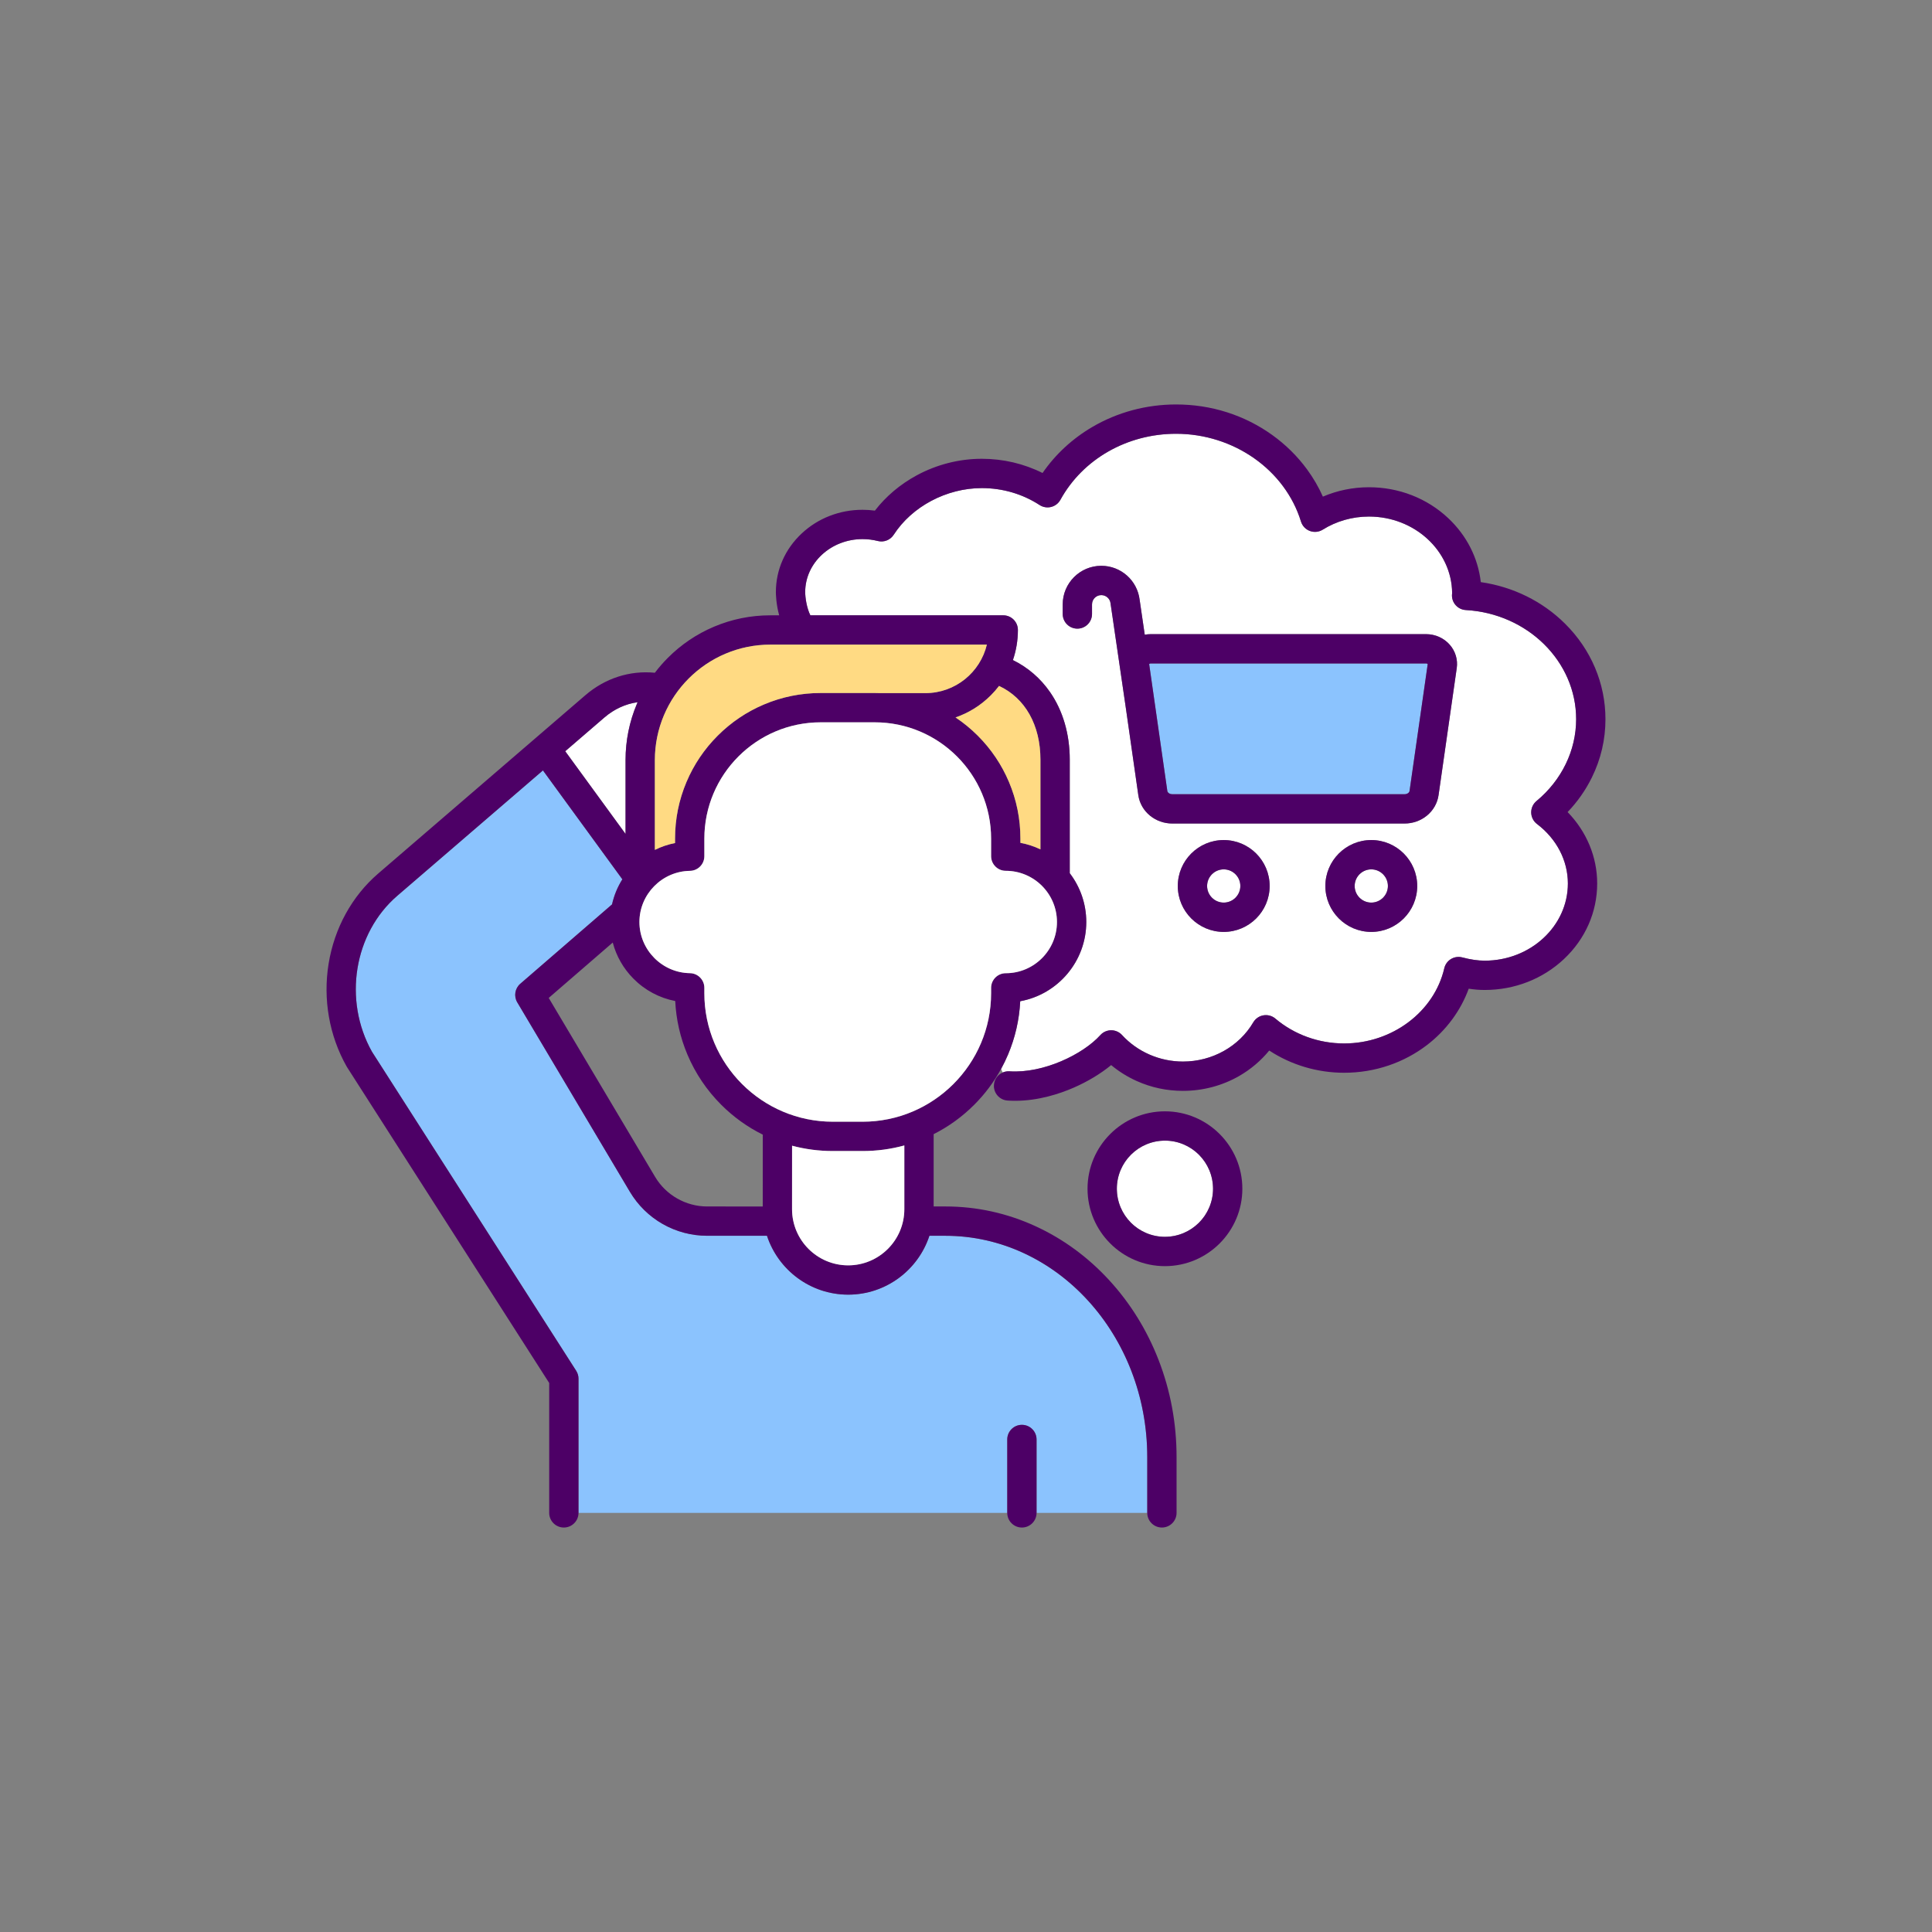 <svg xmlns="http://www.w3.org/2000/svg" enable-background="new 0 0 4000 4000" viewBox="0 0 4000 4000" id="consumer-purchase-decision">
  <rect x="0" y="0" width="4000" height="4000" fill="#808080" stroke="none"/>
  <path fill="#8bc3fe" d="M1957.354,2558.552h-33.1c-23.19,70.701-89.801,121.907-168.158,121.907s-144.968-51.206-168.158-121.907h-123.873c-32.187,0-63.988-8.412-91.965-24.327s-51.46-38.951-67.909-66.617l-233.264-392.336c-7.512-12.635-4.888-28.839,6.23-38.455l189.995-164.353c4.101-18.433,11.311-35.965,21.363-51.954l-164.419-225.45l-301.584,259.606c-89.916,77.401-112.36,216.063-52.38,322.847l422.818,660.586c3.125,4.883,4.787,10.56,4.787,16.358v277.8h887.665v-151.96c0-16.758,13.585-30.344,30.344-30.344s30.344,13.585,30.344,30.344v151.96h229.181v-115.615C2375.271,2764.05,2187.794,2558.552,1957.354,2558.552z"></path>
  <path fill="#fff" d="M1170.239,1555.34l124.886,171.241V1573.79c0-40.464,7.932-79.734,23.575-116.719c0.456-1.079,0.938-2.144,1.406-3.217c-24.808,3.428-48.447,14.184-68.648,31.572L1170.239,1555.34z"></path>
  <path fill="#4d0066" d="M2115.746,2949.952c-16.758,0-30.344,13.585-30.344,30.344v151.96v0c0,16.758,13.585,30.344,30.344,30.344s30.344-13.585,30.344-30.344v0v-151.96C2146.09,2963.538,2132.504,2949.952,2115.746,2949.952z"></path>
  <path fill="#fff" d="M2090.129,2218.037c70.228,4.644,152.262-35.276,187.969-74.942c5.721-6.356,13.859-10.002,22.41-10.042c0.047-0.001,0.095-0.001,0.142-0.001c8.5,0,16.613,3.566,22.361,9.833c32.04,34.931,78.038,54.965,126.2,54.965c60.363,0,116.129-31.103,145.537-81.17c4.532-7.718,12.242-13.041,21.065-14.545c8.821-1.5,17.861,0.965,24.694,6.744c39.25,33.196,89.843,51.478,142.46,51.478c99.233,0,186.401-65.455,207.265-155.637c1.848-7.987,6.849-14.886,13.864-19.127c7.016-4.241,15.448-5.464,23.379-3.388c17.619,4.61,32.381,6.757,46.458,6.757c94.947,0,172.192-71.686,172.192-159.799c0-47.453-23.31-92.344-63.953-123.163c-7.385-5.6-11.806-14.269-12.003-23.536c-0.196-9.266,3.854-18.115,10.996-24.022c52.161-43.148,82.076-104.888,82.076-169.39c0-119.438-100.365-218.711-228.49-226.004c-16.295-0.928-28.937-14.579-28.612-30.896c0.035-1.807,0.203-3.373,0.358-4.513c-0.954-87.359-77.827-158.157-172.183-158.157c-34.139,0-67.244,9.385-95.737,27.142c-7.995,4.98-17.848,5.967-26.667,2.672c-8.823-3.296-15.614-10.502-18.383-19.504c-32.905-106.984-139.236-181.703-258.578-181.703c-101.318,0-193.085,52.383-239.49,136.708c-4.066,7.388-11.023,12.751-19.203,14.802c-8.177,2.051-16.843,0.607-23.914-3.989c-35.281-22.925-76.642-35.043-119.612-35.043c-72.894,0-144.484,37.913-182.383,96.588c-7.071,10.946-20.341,16.156-32.97,12.943c-10.23-2.603-20.862-3.923-31.599-3.923c-65.456,0-118.709,49.161-118.709,109.588c0.035,11.468,2.928,32.357,10.66,48.191h399.361c16.758,0,30.344,13.585,30.344,30.343c0,21.536-3.532,42.53-10.323,62.318c30.755,15.066,56.98,37.612,76.878,66.314c26.704,38.521,40.818,86.934,40.818,140.005v234.951c21.448,28.053,34.208,63.085,34.208,101.044c0,81.705-59.08,149.871-136.757,164.014c-1.905,38.227-10.385,75.346-25.279,110.563c-4.289,10.139-9.07,20.001-14.31,29.584l3.264,7.44C2080.255,2218.628,2085.086,2217.704,2090.129,2218.037z M2533.586,1929.427c-52.438,0-95.099-42.661-95.099-95.099c0-52.437,42.661-95.098,95.099-95.098c52.437,0,95.098,42.661,95.098,95.098C2628.684,1886.766,2586.022,1929.427,2533.586,1929.427z M2839.109,1929.427c-52.437,0-95.098-42.661-95.098-95.099c0-52.437,42.661-95.098,95.098-95.098c52.438,0,95.099,42.661,95.099,95.098C2934.208,1886.766,2891.547,1929.427,2839.109,1929.427z M2230.57,1301.545c-16.758,0-30.344-13.585-30.344-30.343v-19.845c0-44.072,35.856-79.928,79.929-79.928c40.524,0,74.542,30.226,79.355,70.404l10.573,72.309c4.117-0.788,8.338-1.215,12.622-1.215h569.737c19.135,0,37.128,8.095,49.365,22.211c11.518,13.287,16.715,30.743,14.256,47.894l-37.685,263.255c-2.375,16.634-11.053,31.775-24.433,42.622c-12.804,10.38-29.104,16.097-45.9,16.097h-480.951c-16.796,0-33.097-5.717-45.9-16.097c-13.38-10.847-22.058-25.988-24.435-42.632l-26.084-182.218l-31.275-213.883c-0.048-0.327-0.091-0.656-0.128-0.985c-1.1-9.735-9.317-17.077-19.116-17.077c-10.61,0-19.242,8.632-19.242,19.242v19.845C2260.914,1287.96,2247.329,1301.545,2230.57,1301.545z"></path>
  <path fill="#4d0066" d="M3295.609,1610.032c18.791-38.042,28.319-78.746,28.319-120.981c0-74.047-29.745-144.326-83.755-197.89c-46.829-46.442-107.934-76.403-174.34-85.94c-5.699-50.137-29.177-96.503-67.537-132.516c-43.901-41.214-102.137-63.912-163.982-63.912c-33.106,0-65.529,6.651-95.425,19.429c-8.814-19.803-19.797-38.711-32.837-56.504c-19.901-27.156-44.107-51.058-71.944-71.041c-57.668-41.397-126.536-63.279-199.159-63.279c-61.36,0-121.241,16.058-173.169,46.439c-41.536,24.301-76.79,56.962-103.296,95.469c-38.651-19.325-81.572-29.429-125.754-29.429c-46.916,0-93.69,11.945-135.265,34.545c-34.024,18.495-63.444,43.426-86.072,72.791c-8.458-1.149-17.02-1.727-25.616-1.727c-47.559,0-92.365,17.475-126.164,49.206c-34.326,32.226-53.231,75.223-53.231,121.068c0,4.363,0.375,24.739,6.806,48.191h-18.227c-40.464,0-79.734,7.932-116.719,23.575c-35.708,15.103-67.77,36.719-95.297,64.245c-9.802,9.802-18.84,20.19-27.116,31.102c-52.06-5.108-103.052,11.341-143.962,46.556l-102.227,87.998c-0.003,0.003-0.006,0.005-0.008,0.008l-326.71,281.234c-54.198,46.654-90.631,112.97-102.589,186.732c-11.916,73.503,1.358,149.039,37.376,212.691c0.271,0.479,0.555,0.951,0.852,1.415l418.491,653.825v268.921c0,16.758,13.585,30.344,30.343,30.344c16.758,0,30.343-13.585,30.343-30.344v0v-277.8c0-5.798-1.661-11.475-4.787-16.358l-422.818-660.586c-59.981-106.784-37.536-245.446,52.38-322.847l301.584-259.606l164.419,225.45c-10.052,15.989-17.262,33.521-21.363,51.954l-189.995,164.353c-11.118,9.616-13.742,25.82-6.23,38.455l233.264,392.336c16.449,27.667,39.932,50.703,67.909,66.617s59.778,24.327,91.965,24.327h123.873c23.19,70.701,89.801,121.907,168.158,121.907s144.968-51.206,168.158-121.907h33.1c230.44,0,417.916,205.498,417.916,458.089v115.615v0c0,16.758,13.585,30.344,30.344,30.344s30.343-13.585,30.343-30.344v-115.615c0-69.709-12.543-137.369-37.282-201.1c-23.949-61.696-58.266-117.14-101.996-164.791c-43.902-47.836-95.09-85.422-152.14-111.715c-59.274-27.318-122.252-41.169-187.183-41.169h-24.331v-149.715c30.984-15.622,59.15-35.996,83.934-60.781c22.185-22.186,40.835-47.082,55.71-74.282c5.24-9.582,10.021-19.445,14.31-29.584c14.894-35.216,23.374-72.335,25.279-110.563c77.677-14.144,136.757-82.309,136.757-164.014c0-37.959-12.76-72.991-34.208-101.044v-234.951c0-53.071-14.114-101.483-40.818-140.005c-19.898-28.702-46.123-51.248-76.878-66.314c6.79-19.788,10.323-40.781,10.323-62.318c0-16.758-13.585-30.343-30.344-30.343h-399.361c-7.731-15.834-10.624-36.723-10.66-48.191c0-60.427,53.253-109.588,118.709-109.588c10.737,0,21.369,1.32,31.599,3.923c12.629,3.213,25.899-1.997,32.97-12.943c37.899-58.675,109.489-96.588,182.383-96.588c42.97,0,84.331,12.118,119.612,35.043c7.071,4.596,15.737,6.04,23.914,3.989c8.18-2.051,15.137-7.414,19.203-14.802c46.405-84.325,138.172-136.708,239.49-136.708c119.342,0,225.673,74.72,258.578,181.703c2.769,9.002,9.56,16.208,18.383,19.504c8.819,3.296,18.673,2.308,26.667-2.672c28.493-17.756,61.598-27.142,95.737-27.142c94.356,0,171.229,70.798,172.183,158.157c-0.155,1.141-0.323,2.707-0.358,4.513c-0.324,16.318,12.317,29.969,28.612,30.896c128.125,7.294,228.49,106.567,228.49,226.004c0,64.502-29.915,126.243-82.076,169.39c-7.142,5.908-11.191,14.756-10.996,24.022c0.197,9.267,4.617,17.936,12.003,23.536c40.643,30.819,63.953,75.71,63.953,123.163c0,88.113-77.245,159.799-172.192,159.799c-14.076,0-28.839-2.147-46.458-6.757c-7.93-2.075-16.363-0.853-23.379,3.388c-7.015,4.241-12.016,11.14-13.864,19.127c-20.864,90.182-108.032,155.637-207.265,155.637c-52.617,0-103.211-18.282-142.46-51.478c-6.833-5.779-15.873-8.244-24.694-6.744c-8.823,1.504-16.532,6.827-21.065,14.545c-29.407,50.067-85.173,81.17-145.537,81.17c-48.162,0-94.161-20.034-126.2-54.965c-5.748-6.267-13.861-9.833-22.361-9.833c-0.047,0-0.095,0-0.142,0.001c-8.551,0.04-16.688,3.686-22.41,10.042c-35.707,39.666-117.741,79.586-187.969,74.942c-5.043-0.333-9.874,0.591-14.198,2.49c-10.028,4.406-17.312,14.096-18.086,25.779c-1.107,16.721,11.549,31.176,28.271,32.284c5.224,0.346,10.401,0.509,15.538,0.509c48.154-0.002,91.901-14.379,121.253-27.155c29.121-12.674,56.162-29.056,77.659-46.786c16.021,13.346,33.799,24.426,53.12,33.084c30.05,13.467,62.189,20.294,95.526,20.294c41.057,0,81.256-10.619,116.254-30.71c24.015-13.786,45.169-31.742,62.38-52.803c45.467,29.854,99.452,46.02,155.122,46.02c31.747,0,62.86-5.119,92.472-15.214c28.688-9.78,55.295-23.984,79.081-42.219c39.811-30.518,69.768-71.189,86.336-116.605c11.431,1.786,22.29,2.643,33.076,2.643c61.845,0,120.081-22.698,163.982-63.913c44.429-41.71,68.896-97.315,68.896-156.573c0-55.124-21.96-107.444-61.221-147.877C3265.934,1660.038,3282.693,1636.18,3295.609,1610.032z M2051.983,2045.29v11.001c0,146.732-119.367,266.107-266.089,266.107h-61.508c-146.731,0-266.107-119.375-266.107-266.107v-11.109c0-16.595-13.331-30.111-29.924-30.34c-57.623-0.795-104.503-48.308-104.503-105.914c0-57.589,46.884-105.103,104.512-105.915c16.589-0.234,29.915-13.749,29.915-30.34v-36.29c0-132.838,108.07-240.91,240.907-240.91h111.89c132.837,0,240.907,108.072,240.907,240.91v36.199c0,16.758,13.585,30.343,30.344,30.343c58.449,0,106.001,47.553,106.001,106.003c0,58.459-47.552,106.019-106.001,106.019C2065.568,2014.946,2051.983,2028.531,2051.983,2045.29z M1872.337,2503.537c0,64.093-52.145,116.235-116.24,116.235s-116.24-52.142-116.24-116.222l0.054-131.478c27.38,7.319,55.65,11.014,84.476,11.014h61.508c29.517,0,58.449-3.879,86.443-11.552V2503.537z M1464.066,2497.866c-43.969,0-85.241-23.478-107.711-61.271l-220.282-370.501l132.554-114.664c7.315,27.898,21.828,53.524,42.614,74.562c23.915,24.204,53.998,40.208,86.745,46.517c1.862,38.38,10.35,75.646,25.301,110.995c16.461,38.918,40.019,73.864,70.021,103.865c25.313,25.313,54.157,46.019,85.925,61.766l-0.061,148.73H1464.066z M1318.7,1457.071c-15.643,36.985-23.575,76.255-23.575,116.719v152.791l-124.886-171.241l81.219-69.914c20.2-17.388,43.84-28.144,68.648-31.572C1319.638,1454.926,1319.156,1455.991,1318.7,1457.071z M2154.12,1758.506c-12.981-6.221-26.886-10.811-41.449-13.501v-8.623c0-40.703-7.978-80.204-23.712-117.407c-15.192-35.918-36.933-68.169-64.621-95.857c-14.173-14.174-29.55-26.778-45.995-37.754c27.19-9.331,52.109-24.799,73.031-45.722c6.171-6.171,11.869-12.689,17.076-19.511c54.02,25.231,85.671,80.92,85.671,152.8V1758.506z M1916.025,1435.016h-93.642c-3.759-0.138-7.526-0.23-11.307-0.23h-111.89c-40.699,0-80.197,7.978-117.398,23.713c-35.917,15.191-68.167,36.933-95.856,64.62c-27.689,27.688-49.432,59.939-64.624,95.856c-15.736,37.203-23.715,76.704-23.715,117.407v9.045c-14.561,2.844-28.59,7.612-41.782,14.159V1573.79c0-131.868,107.282-239.151,239.15-239.151h448.23C2029.471,1392.133,1977.661,1435.016,1916.025,1435.016z"></path>
  <path fill="#ffda83" d="M2068.449 1420.132c-5.207 6.822-10.904 13.34-17.076 19.511-20.922 20.922-45.842 36.391-73.031 45.722 16.445 10.976 31.822 23.58 45.995 37.754 27.688 27.688 49.429 59.939 64.621 95.857 15.734 37.202 23.712 76.703 23.712 117.407v8.623c14.563 2.69 28.468 7.28 41.449 13.501v-185.574C2154.12 1501.052 2122.469 1445.364 2068.449 1420.132zM1594.961 1334.639c-131.867 0-239.15 107.283-239.15 239.151v185.796c13.192-6.547 27.221-11.315 41.782-14.159v-9.045c0-40.703 7.979-80.205 23.715-117.407 15.192-35.917 36.935-68.168 64.624-95.856 27.688-27.687 59.939-49.429 95.856-64.62 37.201-15.735 76.699-23.713 117.398-23.713h111.89c3.781 0 7.547.092 11.307.23h93.642c61.635 0 113.446-42.883 127.166-100.376H1594.961z"></path>
  <path fill="#fff" d="M1785.895 2383.085h-61.508c-28.826 0-57.096-3.695-84.476-11.014l-.054 131.478c0 64.08 52.145 116.222 116.24 116.222s116.24-52.142 116.24-116.235v-132.004C1844.344 2379.206 1815.412 2383.085 1785.895 2383.085zM2188.327 1908.927c0-58.45-47.552-106.003-106.001-106.003-16.758 0-30.344-13.585-30.344-30.343v-36.199c0-132.838-108.07-240.91-240.907-240.91h-111.89c-132.836 0-240.907 108.072-240.907 240.91v36.29c0 16.591-13.326 30.106-29.915 30.34-57.628.812-104.512 48.325-104.512 105.915 0 57.606 46.88 105.119 104.503 105.914 16.593.229 29.924 13.746 29.924 30.34v11.109c0 146.732 119.375 266.107 266.107 266.107h61.508c146.722 0 266.089-119.375 266.089-266.107v-11.001c0-16.758 13.585-30.344 30.344-30.344C2140.775 2014.946 2188.327 1967.386 2188.327 1908.927z"></path>
  <ellipse cx="2411.882" cy="2461.15" fill="#fff" rx="99.577" ry="99.576" transform="rotate(-67.5 2411.845 2461.093)"></ellipse>
  <path fill="#4d0066" d="M2411.882,2300.886c-88.369,0-160.264,71.895-160.264,160.264s71.895,160.264,160.264,160.264s160.263-71.895,160.263-160.264S2500.251,2300.886,2411.882,2300.886z M2411.882,2560.727c-54.907,0-99.577-44.669-99.577-99.577s44.669-99.577,99.577-99.577c54.906,0,99.576,44.669,99.576,99.577S2466.788,2560.727,2411.882,2560.727z"></path>
  <path fill="#8bc3fe" d="M2416.833,1637.687c0.456,3.194,4.508,6.632,10.26,6.632h480.951c5.752,0,9.803-3.437,10.258-6.622l37.625-262.837c-0.395-0.435-1.5-1.247-3.485-1.247h-569.737c-1.995,0-3.102,0.817-3.495,1.251L2416.833,1637.687z"></path>
  <path fill="#fff" d="M2533.586,1799.917c-18.975,0-34.412,15.437-34.412,34.411c0,18.975,15.437,34.412,34.412,34.412c18.974,0,34.411-15.438,34.411-34.412C2567.996,1815.354,2552.56,1799.917,2533.586,1799.917z"></path>
  <path fill="#4d0066" d="M2533.586,1739.231c-52.438,0-95.099,42.661-95.099,95.098c0,52.438,42.661,95.099,95.099,95.099c52.437,0,95.098-42.661,95.098-95.099C2628.684,1781.891,2586.022,1739.231,2533.586,1739.231z M2533.586,1868.741c-18.975,0-34.412-15.438-34.412-34.412c0-18.974,15.437-34.411,34.412-34.411c18.974,0,34.411,15.437,34.411,34.411C2567.996,1853.303,2552.56,1868.741,2533.586,1868.741z"></path>
  <path fill="#fff" d="M2839.109,1799.917c-18.974,0-34.411,15.437-34.411,34.411c0,18.975,15.437,34.412,34.411,34.412c18.975,0,34.412-15.438,34.412-34.412C2873.521,1815.354,2858.084,1799.917,2839.109,1799.917z"></path>
  <path fill="#4d0066" d="M2839.109 1739.231c-52.437 0-95.098 42.661-95.098 95.098 0 52.438 42.661 95.099 95.098 95.099 52.438 0 95.099-42.661 95.099-95.099C2934.208 1781.891 2891.547 1739.231 2839.109 1739.231zM2839.109 1868.741c-18.974 0-34.411-15.438-34.411-34.412 0-18.974 15.437-34.411 34.411-34.411 18.975 0 34.412 15.437 34.412 34.411C2873.521 1853.303 2858.084 1868.741 2839.109 1868.741zM2260.914 1271.202v-19.845c0-10.61 8.632-19.242 19.242-19.242 9.799 0 18.016 7.342 19.116 17.077.037.329.08.658.128.985l31.275 213.883 26.084 182.218c2.377 16.644 11.055 31.784 24.435 42.632 12.804 10.38 29.104 16.097 45.9 16.097h480.951c16.796 0 33.097-5.717 45.9-16.097 13.38-10.848 22.058-25.988 24.433-42.622l37.685-263.255c2.458-17.151-2.738-34.607-14.256-47.894-12.237-14.116-30.229-22.211-49.365-22.211h-569.737c-4.284 0-8.504.427-12.622 1.215l-10.573-72.309c-4.813-40.178-38.831-70.404-79.355-70.404-44.073 0-79.929 35.856-79.929 79.928v19.845c0 16.758 13.585 30.343 30.344 30.343S2260.914 1287.96 2260.914 1271.202zM2952.442 1373.613c1.986 0 3.091.813 3.485 1.247l-37.625 262.837c-.454 3.185-4.506 6.622-10.258 6.622h-480.951c-5.752 0-9.804-3.438-10.26-6.632l-37.623-262.823c.393-.434 1.5-1.251 3.495-1.251H2952.442z"></path>
</svg>
